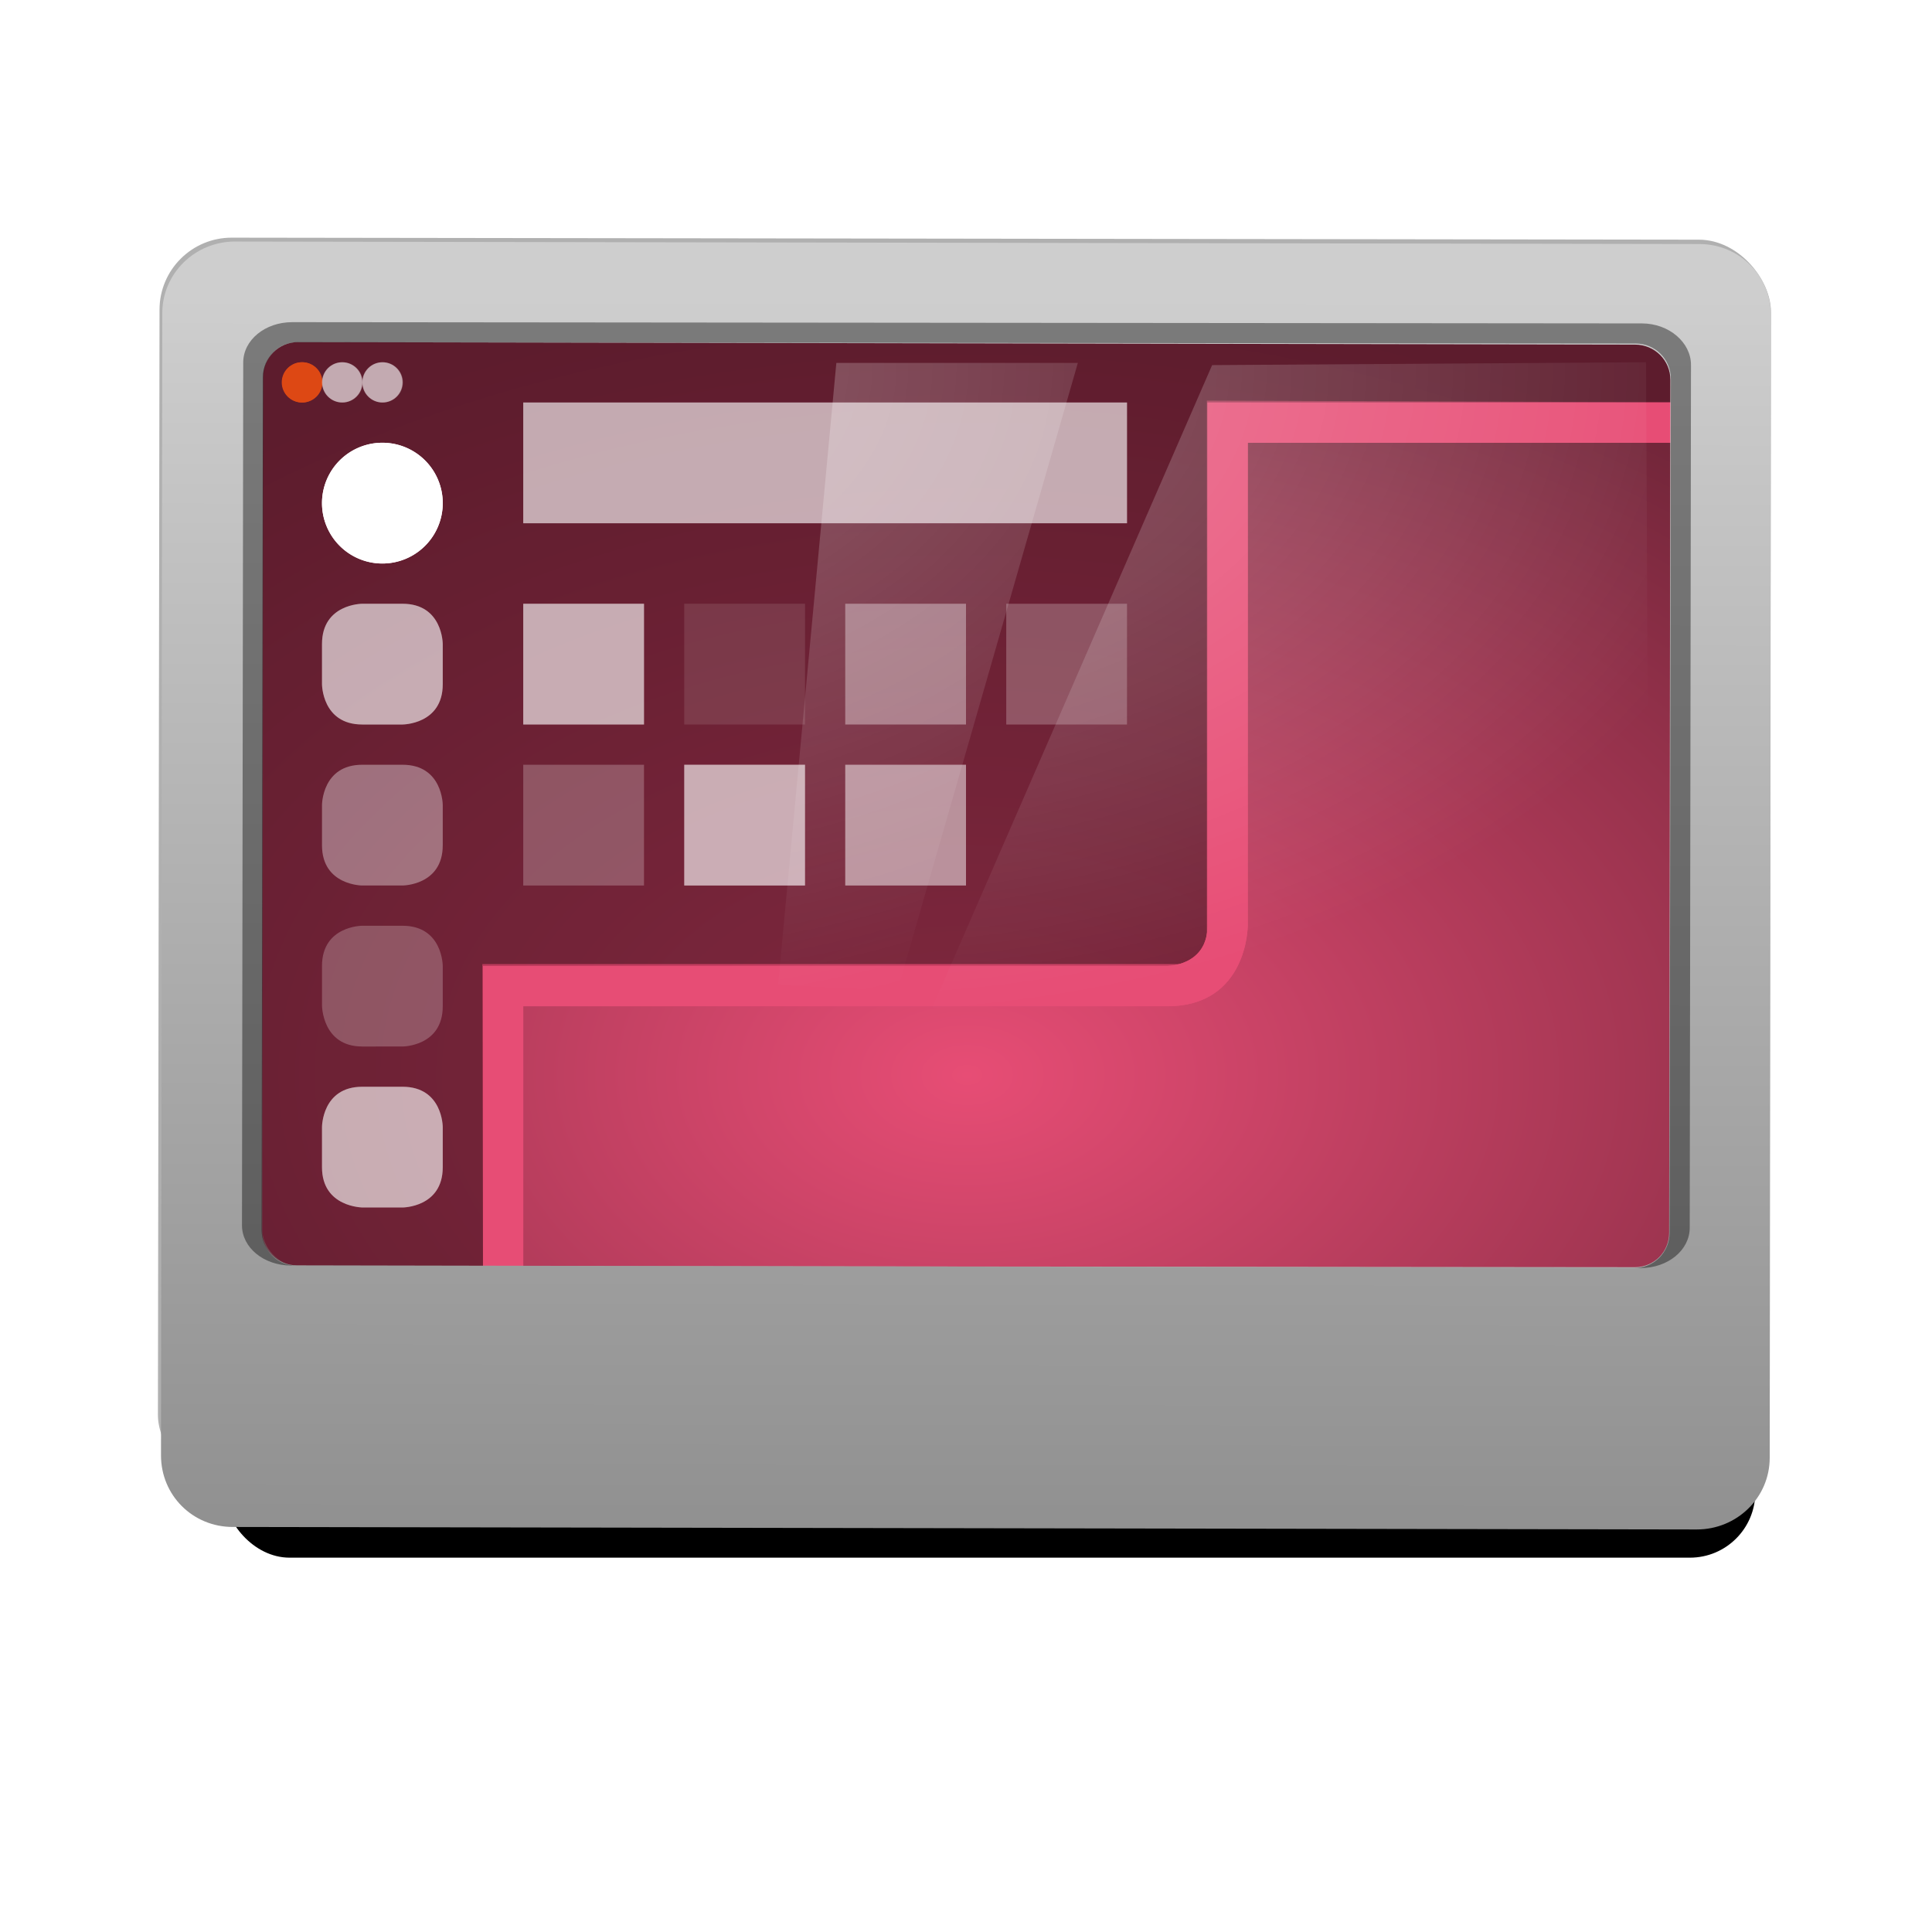 <svg xmlns="http://www.w3.org/2000/svg" xmlns:svg="http://www.w3.org/2000/svg" xmlns:xlink="http://www.w3.org/1999/xlink" id="svg2985" width="48" height="48" version="1.1"><defs id="defs2987"><linearGradient id="linearGradient4195"><stop id="stop4197" offset="0" stop-color="#df5e28" stop-opacity=".941"/><stop id="stop4199" offset="1" stop-color="#1a1716" stop-opacity=".941"/></linearGradient><filter id="filter11507" color-interpolation-filters="sRGB"><feGaussianBlur id="feGaussianBlur11509" stdDeviation="1.056"/></filter><linearGradient id="linearGradient10954"><stop id="stop10956" offset="0" stop-color="#909090" stop-opacity="1"/><stop id="stop10958" offset="1" stop-color="#cecece" stop-opacity="1"/></linearGradient><linearGradient id="linearGradient10938"><stop id="stop10940" offset="0" stop-color="#dadada" stop-opacity="1"/><stop id="stop10942" offset="1" stop-color="#f6f6f5" stop-opacity="1"/></linearGradient><linearGradient id="linearGradient11438"><stop id="stop11440" offset="0" stop-color="#babdb6" stop-opacity="1"/><stop id="stop11442" offset="1" stop-color="#4a4d46" stop-opacity="1"/></linearGradient><linearGradient id="linearGradient10966"><stop id="stop10968" offset="0" stop-color="#fff" stop-opacity="1"/><stop id="stop10970" offset="1" stop-color="#f0f0f0" stop-opacity="1"/></linearGradient><linearGradient id="linearGradient11473"><stop id="stop11475" offset="0" stop-color="#e74d75" stop-opacity="1"/><stop id="stop5517" offset="1" stop-color="#73263a" stop-opacity="1"/></linearGradient><linearGradient id="linearGradient4788"><stop id="stop4790" offset="0" stop-color="#fff" stop-opacity="1"/><stop id="stop4792" offset="1" stop-color="#fff" stop-opacity="0"/></linearGradient><radialGradient id="radialGradient12777" cx="144.167" cy="129.174" r="97.906" fx="144.167" fy="129.174" gradientTransform="matrix(1.166,-0.051,0.033,0.747,-28.161,39.994)" gradientUnits="userSpaceOnUse" xlink:href="#linearGradient12771"/><linearGradient id="linearGradient12771"><stop id="stop12773" offset="0" stop-color="#fff" stop-opacity="1"/><stop id="stop12775" offset="1" stop-color="#fff" stop-opacity="0"/></linearGradient><radialGradient id="radialGradient3521" cx="144.167" cy="129.174" r="97.906" fx="144.167" fy="129.174" gradientTransform="matrix(1.166,-0.051,0.033,0.747,-28.161,39.994)" gradientUnits="userSpaceOnUse" xlink:href="#linearGradient12771"/><radialGradient id="radialGradient3529" cx="144.167" cy="129.174" r="97.906" fx="144.167" fy="129.174" gradientTransform="matrix(1.166,-0.051,0.033,0.747,-28.161,39.994)" gradientUnits="userSpaceOnUse" xlink:href="#linearGradient12771"/><radialGradient id="radialGradient3537" cx="144.167" cy="129.174" r="97.906" fx="144.167" fy="129.174" gradientTransform="matrix(1.166,-0.051,0.033,0.747,-28.161,39.994)" gradientUnits="userSpaceOnUse" xlink:href="#linearGradient12771"/><radialGradient id="radialGradient3545" cx="144.167" cy="129.174" r="97.906" fx="144.167" fy="129.174" gradientTransform="matrix(1.166,-0.051,0.033,0.747,-28.161,39.994)" gradientUnits="userSpaceOnUse" xlink:href="#linearGradient12771"/><radialGradient id="radialGradient3553" cx="144.167" cy="129.174" r="97.906" fx="144.167" fy="129.174" gradientTransform="matrix(1.166,-0.051,0.033,0.747,-28.161,39.994)" gradientUnits="userSpaceOnUse" xlink:href="#linearGradient12771"/><radialGradient id="radialGradient3561" cx="144.167" cy="129.174" r="97.906" fx="144.167" fy="129.174" gradientTransform="matrix(1.166,-0.051,0.033,0.747,-28.161,39.994)" gradientUnits="userSpaceOnUse" xlink:href="#linearGradient12771"/><radialGradient id="radialGradient3569" cx="144.167" cy="129.174" r="97.906" fx="144.167" fy="129.174" gradientTransform="matrix(1.166,-0.051,0.033,0.747,-28.161,39.994)" gradientUnits="userSpaceOnUse" xlink:href="#linearGradient12771"/><radialGradient id="radialGradient3577" cx="144.167" cy="129.174" r="97.906" fx="144.167" fy="129.174" gradientTransform="matrix(1.166,-0.051,0.033,0.747,-28.161,39.994)" gradientUnits="userSpaceOnUse" xlink:href="#linearGradient12771"/><radialGradient id="radialGradient3585" cx="144.167" cy="129.174" r="97.906" fx="144.167" fy="129.174" gradientTransform="matrix(1.166,-0.051,0.033,0.747,-28.161,39.994)" gradientUnits="userSpaceOnUse" xlink:href="#linearGradient12771"/><radialGradient id="radialGradient3593" cx="144.167" cy="129.174" r="97.906" fx="144.167" fy="129.174" gradientTransform="matrix(1.166,-0.051,0.033,0.747,-28.161,39.994)" gradientUnits="userSpaceOnUse" xlink:href="#linearGradient12771"/><radialGradient id="radialGradient3601" cx="144.167" cy="129.174" r="97.906" fx="144.167" fy="129.174" gradientTransform="matrix(1.166,-0.051,0.033,0.747,-28.161,39.994)" gradientUnits="userSpaceOnUse" xlink:href="#linearGradient12771"/><radialGradient id="radialGradient3665" cx="144.167" cy="129.174" r="97.906" fx="144.167" fy="129.174" gradientTransform="matrix(1.166,-0.051,0.033,0.747,-28.161,39.994)" gradientUnits="userSpaceOnUse" xlink:href="#linearGradient12771"/><radialGradient id="radialGradient3348" cx="149.565" cy="258.761" r="116.231" fx="149.565" fy="258.761" gradientTransform="matrix(0.171,2.3948575e-4,-1.885288e-4,0.135,-0.824,18.426)" gradientUnits="userSpaceOnUse" xlink:href="#linearGradient10966"/><linearGradient id="linearGradient3355" x1="134.833" x2="171.903" y1="68.529" y2="206.876" gradientTransform="matrix(0.176,0,0,0.18,-1.587,12.337)" gradientUnits="userSpaceOnUse" xlink:href="#linearGradient10938"/><linearGradient id="linearGradient3357" x1="184.951" x2="185.071" y1="149.21" y2="236.397" gradientTransform="matrix(0.18,0,0,0.18,-0.639,10.853)" gradientUnits="userSpaceOnUse" xlink:href="#linearGradient11438"/><radialGradient id="radialGradient3387" cx="144.167" cy="129.174" r="97.906" fx="144.167" fy="129.174" gradientTransform="matrix(1.166,-0.051,0.033,0.747,-28.161,39.994)" gradientUnits="userSpaceOnUse" xlink:href="#linearGradient12771"/><radialGradient id="radialGradient3404" cx="326.021" cy="58" r="12.5" fx="326.021" fy="58" gradientTransform="matrix(-1.824,0.009,-0.006,-1.308,609.529,98.067)" gradientUnits="userSpaceOnUse" xlink:href="#linearGradient4788"/><radialGradient id="radialGradient3407" cx="326.021" cy="58" r="12.5" fx="326.021" fy="58" gradientTransform="matrix(-1.888,0.009,-0.006,-1.28,636.86,96.523)" gradientUnits="userSpaceOnUse" xlink:href="#linearGradient4788"/><radialGradient id="radialGradient4014" cx="149.565" cy="190.137" r="108.515" fx="149.565" fy="190.137" gradientTransform="matrix(0.271,0,0,0.178,-16.458,8.84)" gradientUnits="userSpaceOnUse" xlink:href="#linearGradient11473"/><linearGradient id="linearGradient4020" x1="141.315" x2="141.315" y1="237.286" y2="57.029" gradientTransform="matrix(0.17,2.3939518e-4,-2.3776336e-4,0.171,-1.345,13.528)" gradientUnits="userSpaceOnUse" xlink:href="#linearGradient10954"/><radialGradient id="radialGradient3889" cx="189.702" cy="230.104" r="108.515" fx="189.702" fy="230.104" gradientTransform="matrix(0.203,-0.088,0.124,0.336,-42.386,-18.86)" gradientUnits="userSpaceOnUse" xlink:href="#linearGradient4195-5"/><linearGradient id="linearGradient4195-5"><stop id="stop4197-5" offset="0" stop-color="#ff5200" stop-opacity="1"/><stop id="stop4199-9" offset="1" stop-color="#1a1716" stop-opacity=".941"/></linearGradient><filter id="filter3866"><feGaussianBlur id="feGaussianBlur3868" stdDeviation=".688"/></filter><filter id="filter4015" width="1.72" height="1.72" x="-.36" y="-.36" color-interpolation-filters="sRGB"><feGaussianBlur id="feGaussianBlur4017" stdDeviation=".75"/></filter><filter id="filter4025" width="1.72" height="1.72" x="-.36" y="-.36" color-interpolation-filters="sRGB"><feGaussianBlur id="feGaussianBlur4027" stdDeviation=".75"/></filter><filter id="filter4035" width="1.72" height="1.72" x="-.36" y="-.36" color-interpolation-filters="sRGB"><feGaussianBlur id="feGaussianBlur4037" stdDeviation=".75"/></filter><filter id="filter11490-5-0-4" width="1.214" height="3.703" x="-.107" y="-1.352" color-interpolation-filters="sRGB"><feGaussianBlur id="feGaussianBlur11492-5-8-1" stdDeviation="1.83"/></filter><filter id="filter11472-2-8-1" width="1.104" height="2.311" x="-.052" y="-.655" color-interpolation-filters="sRGB"><feGaussianBlur id="feGaussianBlur11474-3-4-5" stdDeviation=".887"/></filter><filter id="filter4054" width="1.54" height="1.54" x="-.27" y="-.27"><feGaussianBlur id="feGaussianBlur4056" stdDeviation=".338"/></filter><filter id="filter4058" width="1.54" height="1.54" x="-.27" y="-.27"><feGaussianBlur id="feGaussianBlur4060" stdDeviation=".338"/></filter><filter id="filter4062" width="1.54" height="1.54" x="-.27" y="-.27"><feGaussianBlur id="feGaussianBlur4064" stdDeviation=".338"/></filter><filter id="filter4066" width="1.54" height="1.54" x="-.27" y="-.27"><feGaussianBlur id="feGaussianBlur4068" stdDeviation=".338"/></filter><filter id="filter4070" width="1.54" height="1.54" x="-.27" y="-.27"><feGaussianBlur id="feGaussianBlur4072" stdDeviation=".338"/></filter><filter id="filter4074" width="1.54" height="1.54" x="-.27" y="-.27"><feGaussianBlur id="feGaussianBlur4076" stdDeviation=".338"/></filter><filter id="filter4078" width="1.54" height="1.54" x="-.27" y="-.27"><feGaussianBlur id="feGaussianBlur4080" stdDeviation=".338"/></filter><filter id="filter4082" width="1.108" height="1.54" x="-.054" y="-.27"><feGaussianBlur id="feGaussianBlur4084" stdDeviation=".338"/></filter><filter id="filter4096" width="1.44" height="1.44" x="-.22" y="-.22"><feGaussianBlur id="feGaussianBlur4098" stdDeviation=".183"/></filter><filter id="filter4100" width="1.44" height="1.44" x="-.22" y="-.22"><feGaussianBlur id="feGaussianBlur4102" stdDeviation=".275"/></filter><filter id="filter4104" width="1.44" height="1.44" x="-.22" y="-.22"><feGaussianBlur id="feGaussianBlur4106" stdDeviation=".275"/></filter><filter id="filter4108" width="1.44" height="1.44" x="-.22" y="-.22"><feGaussianBlur id="feGaussianBlur4110" stdDeviation=".275"/></filter><filter id="filter4112" width="1.44" height="1.44" x="-.22" y="-.22"><feGaussianBlur id="feGaussianBlur4114" stdDeviation=".275"/></filter></defs><g id="layer1" transform="translate(0,-16)"><g id="g3990"><rect id="rect11476" width="41.125" height="3.25" x="3.438" y="51.606" fill="#000" fill-opacity="1" fill-rule="nonzero" stroke="none" stroke-width="1" color="#000" display="inline" enable-background="accumulate" filter="url(#filter11490-5-0-4)" overflow="visible" rx="1.763" ry="1.625" transform="matrix(0.922,0,0,1,2.481,-0.249)" visibility="visible" style="marker:none"/><rect id="rect11446" width="41.125" height="3.25" x="4.437" y="51.731" fill="#000" fill-opacity="1" fill-rule="nonzero" stroke="none" stroke-width="1" color="#000" display="inline" enable-background="accumulate" filter="url(#filter11472-2-8-1)" overflow="visible" rx="1.756" ry="1.525" transform="matrix(0.925,0,0,1.065,1.465,-3.855)" visibility="visible" style="marker:none"/></g><rect id="rect10522" width="235.5" height="187" x="31.815" y="49.529" fill="#000" fill-opacity="1" fill-rule="nonzero" stroke="none" stroke-width="2" color="#000" display="inline" enable-background="accumulate" filter="url(#filter11507)" opacity=".556" overflow="visible" rx="10.54" ry="10.788" transform="matrix(0.17,2.3308569e-4,-2.3857596e-4,0.166,-1.431,13.673)" visibility="visible" style="marker:none"/><rect id="rect10538" width="34.971" height="22.953" x="6.565" y="24.489" fill="url(#radialGradient4014)" fill-opacity="1" fill-rule="nonzero" stroke="none" stroke-width="2" color="#000" display="inline" enable-background="accumulate" overflow="visible" rx=".872" ry=".877" transform="matrix(1,0.001,-0.001,1,0,0)" visibility="visible" style="marker:none"/><path id="rect3064" fill="#c4385c" fill-opacity="1" stroke="none" d="m 6,23 c -0.483,0 -1.013,0.762 -1,1 l 0,23 c 0,0.477 0.517,1 1,1 l 3,0 L 12,48 l 0,-8 18,0 0,-14 13,0 0,-3 -34,0 z" opacity=".5"/><path id="path3849" fill="#000" fill-opacity="1" stroke="none" d="m 7,23 c -0.483,0 -1.013,0.762 -1,1 l 0,23 c 0,0.477 0.517,1 1,1 L 12,48 l 0,0 -0.016,-8.047 18,0 0,-14 13.016,0.047 0,-3 -33,0 z" opacity=".4"/><path id="path3864" fill="#e74d75" fill-opacity="1" stroke="none" d="m 30,10 0,13 c 0,1 -1,1 -1,1 l -17,0 0,1 0,7 1,0 0,-7 16,0 c 2,0 2,-2 2,-2 l 0,-12 12,0 0,-1 z" filter="url(#filter3866)" transform="translate(0,16)"/><path id="path3059" fill="#e74d75" fill-opacity="1" stroke="none" d="m 30,10 0,13 c 0,1 -1,1 -1,1 l -17,0 0,1 0,7 1,0 0,-7 16,0 c 2,0 2,-2 2,-2 l 0,-12 12,0 0,-1 z" transform="translate(0,16)"/><path id="rect10524" fill="url(#linearGradient4020)" fill-opacity="1" fill-rule="nonzero" stroke="none" stroke-width="2" d="m 5.844,22 c -0.994,-0.001 -1.811,0.787 -1.812,1.781 L 4,52.156 c -0.001,0.994 0.787,1.78 1.781,1.781 l 36.375,0.062 c 0.994,0.001 1.811,-0.787 1.812,-1.781 L 44,23.844 c 0.001,-0.994 -0.787,-1.78 -1.781,-1.781 l -36.375,-0.062 z m 1.562,2.5 33.219,0.062 c 0.483,6.84e-4 0.876,0.389 0.875,0.875 l -0.031,21.188 c -6.74e-4,0.486 -0.392,0.876 -0.875,0.875 L 7.375,47.437 C 6.892,47.437 6.499,47.048 6.5,46.562 l 0.031,-21.188 c 6.74e-4,-0.486 0.392,-0.876 0.875,-0.875 z" color="#000" display="inline" enable-background="accumulate" overflow="visible" visibility="visible" style="marker:none"/><path id="rect10528" fill="#000" fill-opacity="1" fill-rule="nonzero" stroke="none" stroke-width="2" d="m 7.262,24.004 c -0.676,-9.51e-4 -1.218,0.444 -1.219,1 l -0.031,21.438 c -7.77e-4,0.556 0.543,0.999 1.219,1 l 0.125,0 c -0.483,-6.84e-4 -0.844,-0.389 -0.844,-0.875 l 0.031,-21.188 c 6.74e-4,-0.486 0.361,-0.876 0.844,-0.875 l 33.25,0.031 c 0.483,6.84e-4 0.876,0.389 0.875,0.875 l -0.031,21.219 c -6.74e-4,0.486 -0.392,0.876 -0.875,0.875 l 0.156,0 c 0.676,9.5e-4 1.218,-0.444 1.219,-1 l 0.031,-21.438 c 7.77e-4,-0.556 -0.543,-1.03 -1.219,-1.031 l -33.531,-0.031 z" color="#000" display="inline" enable-background="accumulate" opacity=".4" overflow="visible" visibility="visible" style="marker:none"/><rect id="rect4189" width="16.705" height="23.776" x="6.718" y="7.253" fill="none" fill-opacity="1" stroke="none" rx=".872" ry=".877" transform="translate(0,16)"/><rect id="rect4014" width="3" height="3" x="-20" y="35" fill="#fff" fill-opacity="1" stroke="none" opacity=".5" transform="scale(-1,1)"/><rect id="rect3998" width="3" height="3" x="13" y="31" fill="#fff" fill-opacity="1" stroke="none" opacity=".5"/><rect id="rect4016" width="3" height="3" x="-16" y="35" fill="#fff" fill-opacity="1" stroke="none" opacity=".2" transform="scale(-1,1)"/><rect id="rect4002" width="3" height="3" x="17" y="31" fill="#fff" fill-opacity="1" stroke="none" opacity=".1"/><rect id="rect4018" width="3" height="3" x="-28" y="31" fill="#fff" fill-opacity="1" stroke="none" opacity=".2" transform="scale(-1,1)"/><rect id="rect4006" width="3" height="3" x="21" y="31" fill="#fff" fill-opacity="1" stroke="none" opacity=".3"/><rect id="rect4023" width="3" height="3" x="-24" y="35" fill="#fff" fill-opacity="1" stroke="none" opacity=".4" transform="scale(-1,1)"/><rect id="rect3954" width="15" height="3" x="13" y="26" fill="#fff" fill-opacity="1" stroke="none" opacity=".5"/><path id="path3956" fill="#fff" fill-opacity="1" stroke="none" d="m 5,20 a 1,1 0 1 1 -2,0 1,1 0 1 1 2,0 z" transform="matrix(1.5,0,0,1.5,3.5,-1.5)"/><path id="path3979" fill="#dd4814" fill-opacity="1" stroke="none" d="M 60,20.5 C 60,21.881 58.881,23 57.5,23 56.119,23 55,21.881 55,20.5 55,19.119 56.119,18 57.5,18 c 1.381,0 2.5,1.119 2.5,2.5 z" transform="matrix(0.2,0,0,0.2,-4,21.4)"/><path id="path4009" fill="#fff" fill-opacity="1" stroke="none" d="M 60,20.5 C 60,21.881 58.881,23 57.5,23 56.119,23 55,21.881 55,20.5 55,19.119 56.119,18 57.5,18 c 1.381,0 2.5,1.119 2.5,2.5 z" filter="url(#filter4015)" opacity=".5" transform="matrix(0.2,0,0,0.2,-2.989,21.4)"/><path id="path4029" fill="#dd4814" fill-opacity="1" stroke="none" d="M 60,20.5 C 60,21.881 58.881,23 57.5,23 56.119,23 55,21.881 55,20.5 55,19.119 56.119,18 57.5,18 c 1.381,0 2.5,1.119 2.5,2.5 z" filter="url(#filter4035)" transform="matrix(0.2,0,0,0.2,-3.989,21.4)"/><path id="path4005" fill="#fff" fill-opacity="1" stroke="none" d="M 60,20.5 C 60,21.881 58.881,23 57.5,23 56.119,23 55,21.881 55,20.5 55,19.119 56.119,18 57.5,18 c 1.381,0 2.5,1.119 2.5,2.5 z" opacity=".5" transform="matrix(0.2,0,0,0.2,-3,21.4)"/><path id="path4019" fill="#fff" fill-opacity="1" stroke="none" d="M 60,20.5 C 60,21.881 58.881,23 57.5,23 56.119,23 55,21.881 55,20.5 55,19.119 56.119,18 57.5,18 c 1.381,0 2.5,1.119 2.5,2.5 z" filter="url(#filter4025)" opacity=".5" transform="matrix(0.2,0,0,0.2,-1.989,21.4)"/><path id="path4007" fill="#fff" fill-opacity="1" stroke="none" d="M 60,20.5 C 60,21.881 58.881,23 57.5,23 56.119,23 55,21.881 55,20.5 55,19.119 56.119,18 57.5,18 c 1.381,0 2.5,1.119 2.5,2.5 z" opacity=".5" transform="matrix(0.2,0,0,0.2,-2,21.4)"/><path id="rect3922" fill="#fff" fill-opacity="1" stroke="none" d="m 8,32 c 0,-1 1,-1 1,-1 l 1,0 c 1,0 1,1 1,1 l 0,1 c 0,1 -1,1 -1,1 L 9,34 C 8,34 8,33 8,33 z" opacity=".5"/><path id="rect3924" fill="#fff" fill-opacity="1" stroke="none" d="m 9,35 1,0 c 1,0 1,1 1,1 l 0,1 c 0,1 -1,1 -1,1 l -1,0 c 0,0 -1,0 -1,-1 l 0,-1 c 0,0 0,-1 1,-1 z" opacity=".3"/><path id="rect3926" fill="#fff" fill-opacity="1" stroke="none" d="m 8,40 c 0,-1 1,-1 1,-1 l 1,0 c 1,0 1,1 1,1 l 0,1 c 0,1 -1,1 -1,1 L 9,42 C 8,42 8,40.975 8,40.975 z" opacity=".2"/><path id="rect3928" fill="#fff" fill-opacity="1" stroke="none" d="m 9,43 1,0 c 1,0 1,1 1,1 l 0,1 c 0,1 -1,1 -1,1 L 9.016,46 C 9.016,46 8,46 8,45 l 0,-1 c 0,0 0,-1 1,-1 z" opacity=".5"/><path id="path10590" fill="url(#radialGradient3407)" fill-opacity="1" stroke="none" d="M 30.115,25.071 40.895,25 41,45.909 21,46 z" display="inline" enable-background="new" opacity=".3"/><rect id="rect3237" width="3" height="3" x="-20" y="35" fill="#fff" fill-opacity="1" stroke="none" filter="url(#filter4054)" opacity=".5" transform="scale(-1,1)"/><rect id="rect3239" width="3" height="3" x="13" y="31" fill="#fff" fill-opacity="1" stroke="none" filter="url(#filter4058)" opacity=".5"/><rect id="rect3241" width="3" height="3" x="-16" y="35" fill="#fff" fill-opacity="1" stroke="none" filter="url(#filter4062)" opacity=".2" transform="scale(-1,1)"/><rect id="rect3243" width="3" height="3" x="17" y="31" fill="#fff" fill-opacity="1" stroke="none" filter="url(#filter4066)" opacity=".1"/><rect id="rect3245" width="3" height="3" x="-28" y="31" fill="#fff" fill-opacity="1" stroke="none" filter="url(#filter4070)" opacity=".2" transform="scale(-1,1)"/><rect id="rect3247" width="3" height="3" x="21" y="31" fill="#fff" fill-opacity="1" stroke="none" filter="url(#filter4074)" opacity=".3"/><rect id="rect3249" width="3" height="3" x="-24" y="35" fill="#fff" fill-opacity="1" stroke="none" filter="url(#filter4078)" opacity=".4" transform="scale(-1,1)"/><rect id="rect3251" width="15" height="3" x="13" y="26" fill="#fff" fill-opacity="1" stroke="none" filter="url(#filter4082)" opacity=".5"/><path id="path4086" fill="#fff" fill-opacity="1" stroke="none" d="m 5,20 a 1,1 0 1 1 -2,0 1,1 0 1 1 2,0 z" filter="url(#filter4096)" transform="matrix(1.5,0,0,1.5,3.5,-1.5)"/><path id="path4088" fill="#fff" fill-opacity="1" stroke="none" d="m 8,32 c 0,-1 1,-1 1,-1 l 1,0 c 1,0 1,1 1,1 l 0,1 c 0,1 -1,1 -1,1 L 9,34 C 8,34 8,33 8,33 z" filter="url(#filter4100)" opacity=".5"/><path id="path4090" fill="#fff" fill-opacity="1" stroke="none" d="m 9,35 1,0 c 1,0 1,1 1,1 l 0,1 c 0,1 -1,1 -1,1 l -1,0 c 0,0 -1,0 -1,-1 l 0,-1 c 0,0 0,-1 1,-1 z" filter="url(#filter4104)" opacity=".3"/><path id="path4092" fill="#fff" fill-opacity="1" stroke="none" d="m 8,40 c 0,-1 1,-1 1,-1 l 1,0 c 1,0 1,1 1,1 l 0,1 c 0,1 -1,1 -1,1 L 9,42 C 8,42 8,40.975 8,40.975 z" filter="url(#filter4108)" opacity=".2"/><path id="path4094" fill="#fff" fill-opacity="1" stroke="none" d="m 9,43 1,0 c 1,0 1,1 1,1 l 0,1 c 0,1 -1,1 -1,1 L 9.016,46 C 9.016,46 8,46 8,45 l 0,-1 c 0,0 0,-1 1,-1 z" filter="url(#filter4112)" opacity=".5"/><path id="path10592" fill="url(#radialGradient3404)" fill-opacity="1" stroke="none" d="m 20.779,25.016 6,0 -4.486,15.605 -2.96,-0.161 z" display="inline" enable-background="new" opacity=".3"/></g></svg>